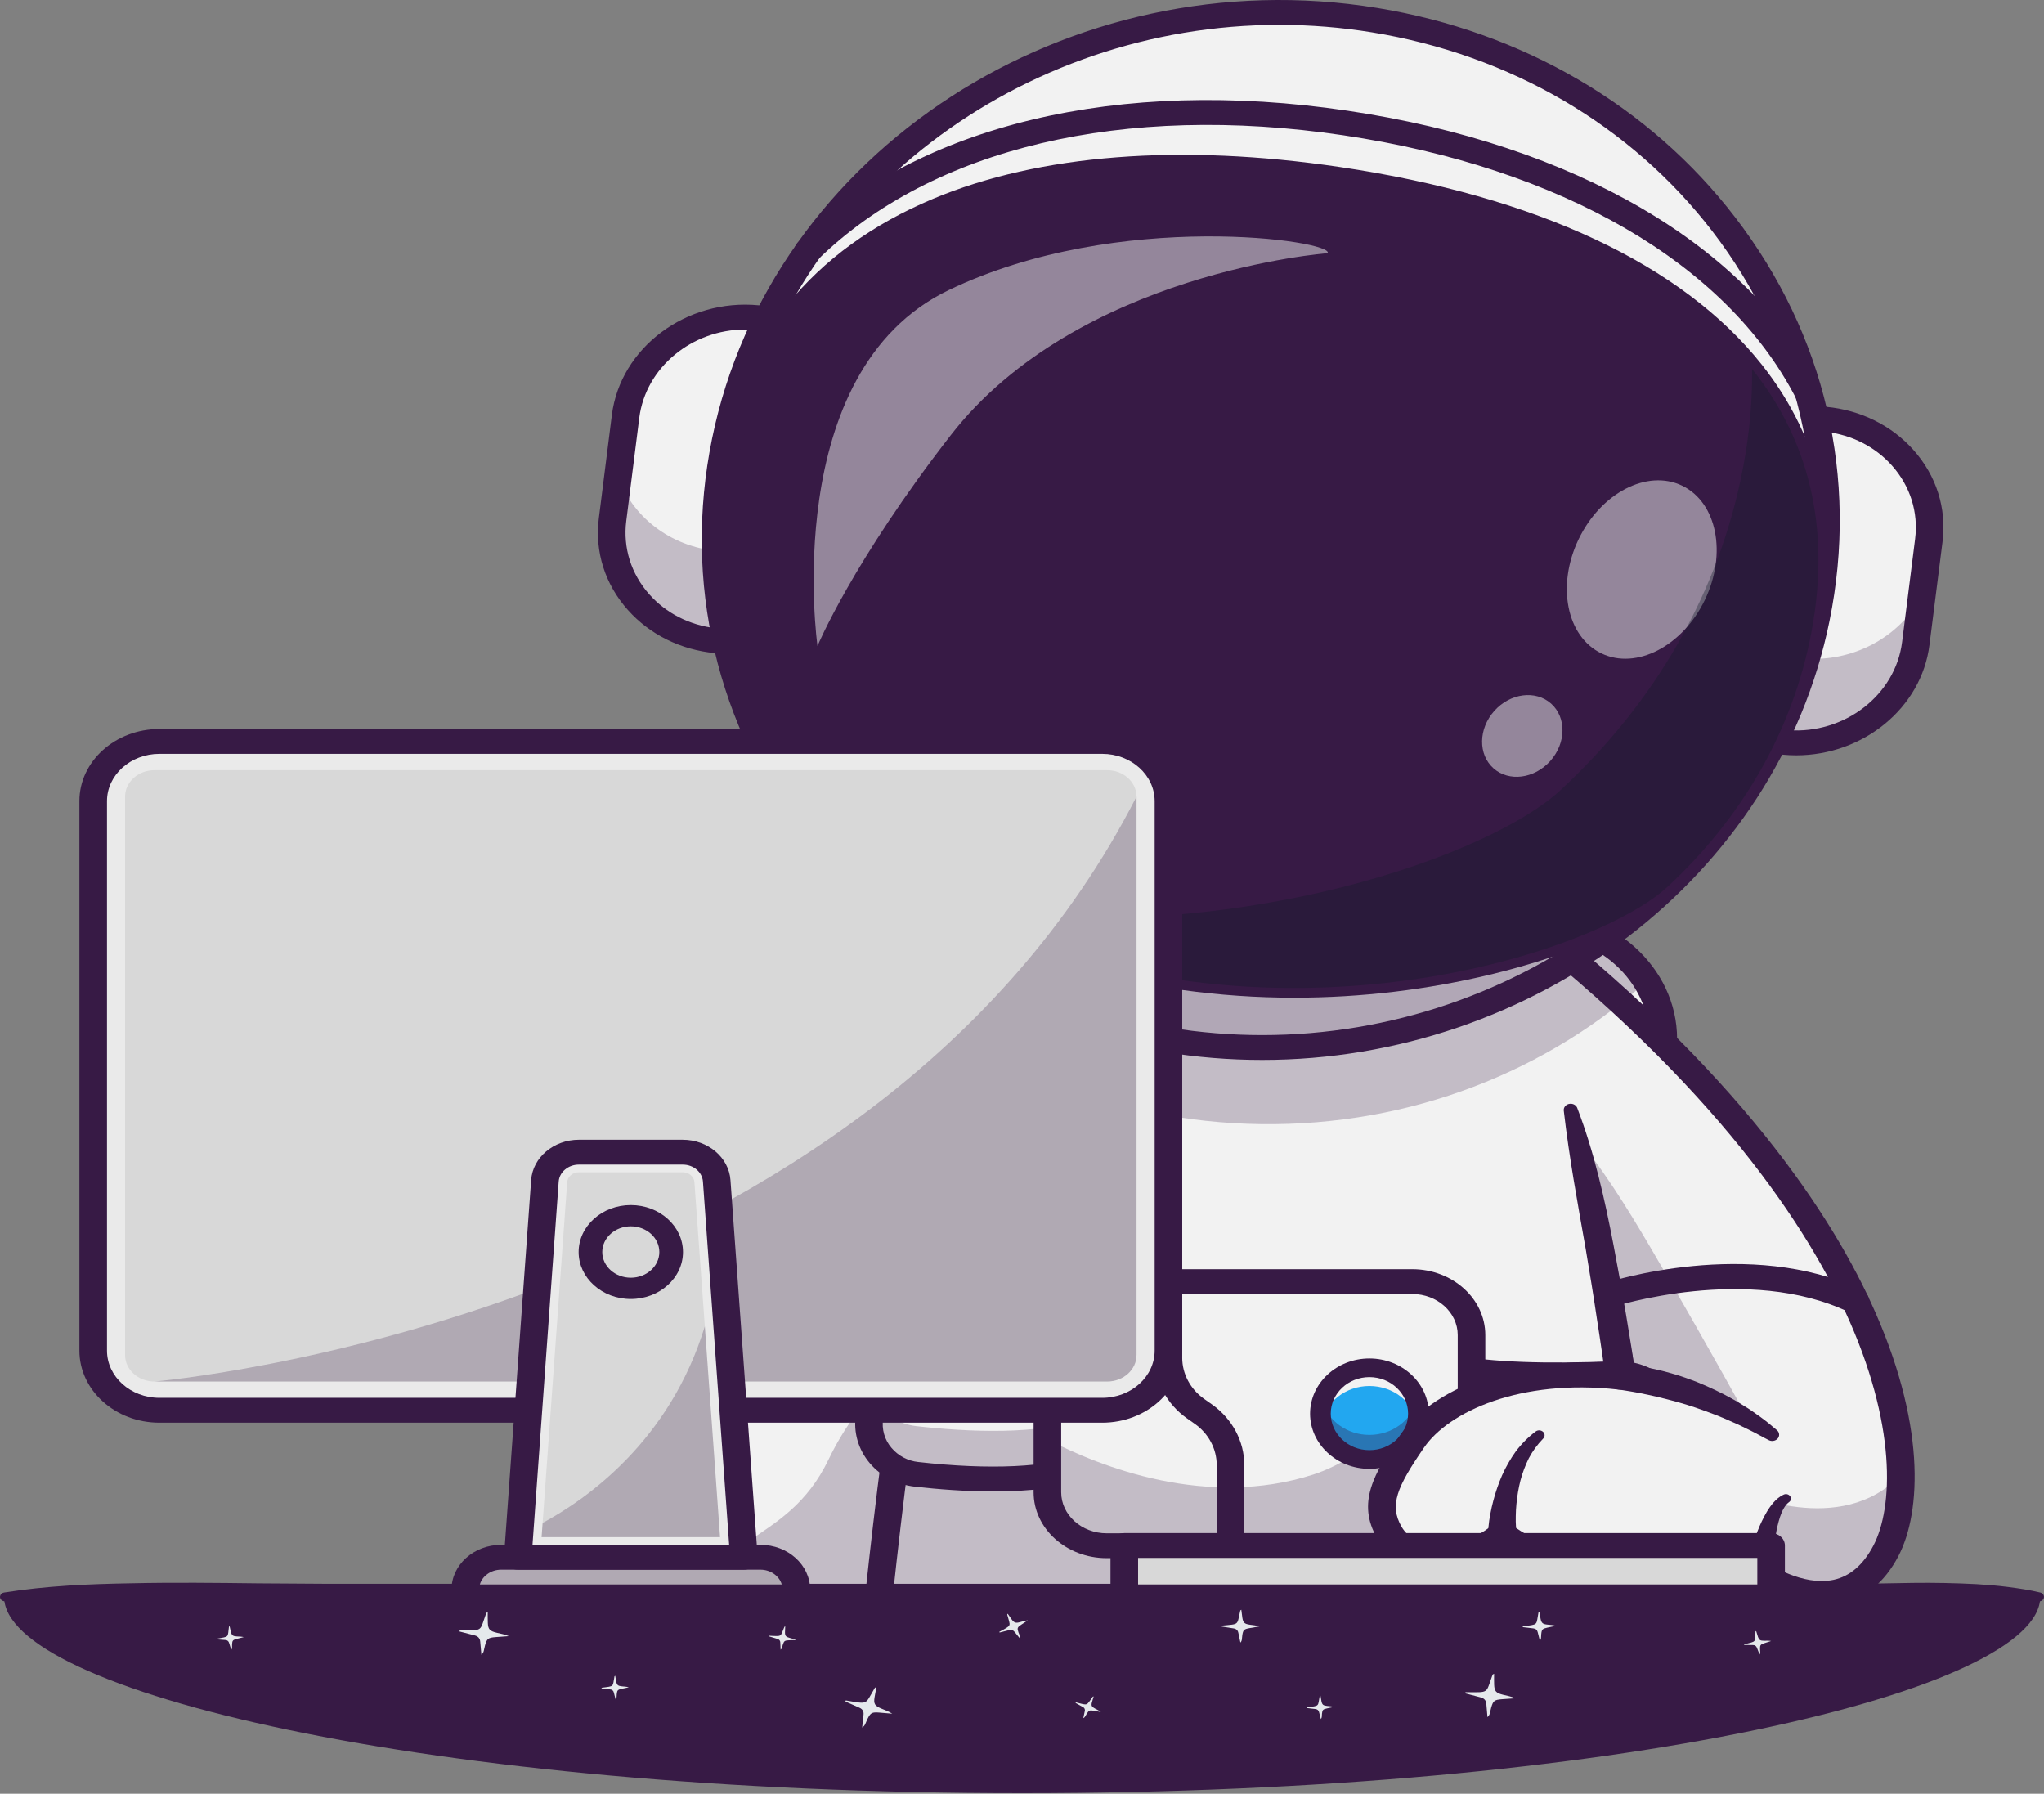 <svg width="3134" height="2750" viewBox="0 0 3134 2750" fill="none" xmlns="http://www.w3.org/2000/svg">
<rect x="0" y="0" width="3134" height="2750" fill="#808080" stroke="none"/>
<g clip-path="url(#clip0_107_110)">
<path d="M2550.25 1579.31V2425.53C2550.25 2517.53 2467.47 2592.18 2365.32 2592.18H1509.49C1407.29 2592.18 1324.49 2517.55 1324.49 2425.53V1579.31C1324.54 1547.66 1334.36 1516.8 1352.61 1490.94C1385.32 1443.94 1443.32 1412.65 1509.48 1412.65H2365.31C2436.06 1412.65 2497.53 1448.42 2528.63 1501.02C2542.75 1524.7 2550.22 1551.74 2550.25 1579.31V1579.31Z" fill="#F2F2F2"/>
<path d="M2350.26 2611.22H1524.51C1402.51 2611.22 1303.34 2521.83 1303.34 2411.97V1592.83C1303.34 1482.97 1402.56 1393.59 1524.51 1393.59H2350.26C2472.21 1393.59 2571.43 1482.97 2571.43 1592.83V2412C2571.43 2521.83 2472.21 2611.22 2350.26 2611.22ZM1524.51 1431.69C1425.89 1431.69 1345.65 1503.98 1345.65 1592.83V2412C1345.65 2500.85 1425.89 2573.14 1524.51 2573.14H2350.26C2448.88 2573.14 2529.13 2500.85 2529.13 2412V1592.83C2529.13 1503.98 2448.88 1431.69 2350.26 1431.69H1524.51Z" fill="#371A45"/>
<path d="M1573.56 1478.48C1573.56 1478.48 1139.5 1586.06 1075.15 2483.07H2090.51L2030.35 1423.47L1573.56 1478.48Z" fill="#F2F2F2"/>
<g opacity="0.25">
<path d="M2090.51 2483.06H1075.17C1084.99 2346.06 1204.73 2374 1270.39 2237.61C1467.86 1827.44 2070.16 2124.86 2070.16 2124.86L2090.51 2483.06Z" fill="#371A45"/>
</g>
<path d="M2112.77 2502.12H1052.59L1054.05 2481.84C1087.62 2013.76 1223.52 1761.84 1331.61 1632.91C1451.13 1490.36 1563.24 1461.28 1567.95 1460.11L1570.76 1459.59L2050.3 1401.84L2112.77 2502.12ZM1097.77 2464.01H2068.23L2010.4 1445.1L1578.1 1497.16C1566.34 1500.62 1467.33 1532.74 1362.52 1659.29C1260.64 1782.31 1132.82 2021.41 1097.79 2464L1097.77 2464.01Z" fill="#371A45"/>
<path d="M2891.72 2377.51C2826.72 2501.51 2697.19 2411.08 2697.19 2411.08C2697.19 2411.08 2692.35 2414.51 2655.09 2421.74C2443.09 2462.97 2303.31 2351.61 2303.31 2351.61C2303.31 2351.61 2256.47 2390.72 2210.45 2389.61C2170.99 2388.61 2143.85 2373.09 2130.21 2349.39C2104.93 2305.47 2124.29 2269.04 2165.61 2209.08C2204.69 2152.29 2318.77 2092.91 2483.61 2111.41V2111.32C2492.9 2007.93 2346.3 1892.16 2234.03 1819.38C2165.72 1775.11 2110.17 1746.69 2110.17 1746.69L2287.33 1372.46C2911.57 1843.14 2959 2249.23 2891.72 2377.51Z" fill="#F2F2F2"/>
<g opacity="0.25">
<path d="M2483.65 2111.29C2492.94 2007.9 2346.34 1892.13 2234.07 1819.35C2215.93 1752.92 2231.38 1697.59 2321.41 1684.06C2393.77 1673.22 2495.48 1852.06 2552.69 1950.47C2622.17 2069.97 2679.5 2174.01 2680.28 2175.88C2677.63 2174.11 2604.53 2125.26 2483.65 2111.29Z" fill="#371A45"/>
</g>
<g opacity="0.25">
<path d="M2914.6 2261C2915.04 2310.87 2905.95 2350.39 2891.72 2377.48C2826.72 2501.48 2697.19 2411.05 2697.19 2411.05C2697.19 2411.05 2692.35 2414.48 2655.09 2421.71C2443.09 2462.94 2303.31 2351.58 2303.31 2351.58C2303.31 2351.58 2256.47 2390.69 2210.45 2389.58C2170.99 2388.58 2143.85 2373.06 2130.21 2349.36C2112.21 2318.04 2116.86 2290.55 2135.98 2255.57C2148.65 2261.38 2163.98 2264.78 2181.7 2265.22C2227.7 2266.36 2274.56 2227.22 2274.56 2227.22C2274.56 2227.22 2414.31 2338.59 2626.34 2297.4C2663.6 2290.13 2668.34 2286.73 2668.34 2286.73C2668.34 2286.73 2822.28 2358.87 2914.6 2261Z" fill="#371A45"/>
</g>
<path d="M2793.51 2462C2750.62 2462 2712.02 2442.87 2694.33 2432.55C2686.99 2434.63 2676.07 2437.21 2659.57 2440.42C2476.23 2476.06 2345.48 2403.88 2303.51 2376.06C2284.17 2389.13 2247.51 2409.83 2209.9 2408.69C2164.51 2407.57 2129.54 2389.63 2111.44 2358.19C2080.34 2304.19 2105.57 2260.09 2147.62 2199.03C2190 2137.54 2305.31 2079.44 2462.21 2090.33C2447.08 1966.87 2199.21 1814.13 2099.77 1763.33C2089.61 1758.14 2086.04 1746.51 2091.77 1737.33C2097.5 1728.15 2110.44 1724.98 2120.59 1730.16C2136.94 1738.5 2520.67 1936.6 2504.71 2112.98L2502.92 2132.79L2481.02 2130.34C2330.29 2113.46 2221.16 2164.54 2183.52 2219.14C2141.52 2280.14 2129.97 2307.68 2148.94 2340.66C2159.8 2359.51 2181.27 2369.87 2211.02 2370.66C2241.52 2371.43 2277.55 2347.13 2288.9 2337.66L2302.9 2326.02L2317.22 2337.39C2318.51 2338.39 2452.22 2441.72 2650.55 2403.18C2673.96 2398.62 2683.07 2395.85 2685.84 2394.89L2697.02 2387.01L2710.02 2396.1C2710.51 2396.44 2763.48 2432.54 2811.68 2422.01C2836.57 2416.59 2857.03 2398.89 2872.48 2369.43C2902.48 2312.18 2909.18 2183.9 2829.21 2010.75C2763.02 1867.44 2612.91 1642.9 2273.67 1387.09C2264.67 1380.33 2263.53 1368.32 2271.03 1360.24C2278.53 1352.16 2291.86 1351.11 2300.82 1357.86C2646.61 1618.62 2800.26 1848.86 2868.27 1996.12C2953.47 2180.59 2946.07 2318.32 2910.73 2385.71C2889.49 2426.2 2859.43 2450.9 2821.38 2459.11C2812.22 2461.05 2802.88 2462.02 2793.51 2462V2462Z" fill="#371A45"/>
<path d="M1466.74 1700.61C1381.94 2039.11 1337.31 2552.02 1337.31 2552.02H2537.46C2537.46 2552.02 2492.83 2039.11 2408.03 1700.61C2408.03 1700.61 2206.14 1343.61 1937.39 1343.61C1668.64 1343.61 1466.74 1700.61 1466.74 1700.61Z" fill="#F2F2F2"/>
<g opacity="0.25">
<path d="M2537.44 2552H1337.31C1337.31 2552 1349.93 2407 1374.48 2220.33H2500.28C2524.83 2407 2537.44 2552 2537.44 2552Z" fill="#371A45"/>
</g>
<path d="M1487.37 1704.8C1470.27 1774.25 1455.96 1844.43 1442.97 1914.8C1430.21 1985.27 1419.06 2056.03 1408.69 2126.9C1398.49 2197.8 1389.23 2268.82 1380.91 2339.97C1372.56 2411.06 1364.85 2482.38 1358.39 2553.46L1337.31 2533H2537.46L2516.38 2553.54L2504.44 2446.91L2491.77 2340.25C2483.38 2269.14 2473.77 2198.16 2463.99 2127.25C2458.88 2091.82 2453.99 2056.35 2448.34 2021C2443.17 1985.57 2437.24 1950.27 2431.34 1915C2418.89 1844.46 2405.92 1774.26 2397.68 1702.8V1702.72C2397.07 1697.45 2401.32 1692.72 2407.16 1692.19C2412.16 1691.72 2416.74 1694.48 2418.32 1698.6C2444.52 1767.08 2460.32 1837.87 2473.94 1908.72C2487.56 1979.57 2499.41 2050.72 2510.09 2121.89C2520.77 2193.06 2529.51 2264.49 2537.99 2335.89C2542.31 2371.58 2545.85 2407.35 2549.28 2443.12C2552.71 2478.89 2556 2514.63 2558.52 2550.62L2559.95 2571.17H1314.36L1316.22 2550.62C1322.74 2478.86 1330.46 2407.52 1338.84 2336.09C1347.22 2264.66 1356.5 2193.37 1366.74 2122.09C1377.16 2050.87 1388.37 1979.73 1401.22 1908.74C1414.32 1837.74 1428.75 1766.95 1446.1 1696.46C1448.63 1686.19 1459.93 1679.71 1471.33 1681.99C1482.73 1684.27 1489.93 1694.44 1487.4 1704.72L1487.37 1704.8Z" fill="#371A45"/>
<path d="M1668.63 2247.12C1595.5 2274.82 1482.32 2269.03 1405.17 2260.29C1358.89 2255.05 1326.41 2215.1 1333.17 2171.96C1339.39 2132.59 1376.43 2103.96 1418.92 2105.82C1491.09 2108.98 1599.34 2110.46 1667.92 2096.24" fill="#F2F2F2"/>
<g opacity="0.25">
<path d="M1668.65 2247.11C1595.52 2274.81 1482.3 2269.05 1405.16 2260.29C1358.9 2255.08 1326.41 2215.11 1333.16 2171.93C1334.57 2162.92 1337.65 2154.26 1342.26 2146.39C1354.57 2167.73 1377.38 2183.3 1405.11 2186.46C1482.11 2195.17 1595.11 2200.98 1668.28 2173.39L1668.65 2247.11Z" fill="#371A45"/>
</g>
<path d="M1523.2 2286.56C1480.78 2286.56 1438.62 2283.28 1402.53 2279.2C1375.09 2276.09 1350.53 2263.28 1333.53 2243.11C1315.92 2222.34 1308.2 2195.43 1312.33 2169.27C1320.14 2119.9 1366.23 2084.5 1420.05 2086.79C1526.13 2091.44 1612.49 2088.2 1663.25 2077.67C1673.68 2075.52 1699.62 2075.15 1715.15 2118.47C1732.57 2167.1 1728.96 2244.96 1676.88 2264.69C1633.61 2281.05 1578.19 2286.56 1523.2 2286.56ZM1415 2124.79C1384.58 2124.79 1358.68 2145.79 1354.13 2174.64C1352.84 2182.69 1353.34 2190.92 1355.58 2198.76C1357.82 2206.6 1361.75 2213.85 1367.1 2220C1377.43 2232.07 1392 2239.73 1407.8 2241.41C1517.71 2253.85 1607.43 2249.65 1660.43 2229.58C1670.43 2225.79 1677.86 2212.63 1680.78 2193.48C1686.1 2158.62 1675.18 2125.11 1667.78 2115.82C1597.98 2129.25 1493.88 2128.2 1417.98 2124.82C1417 2124.81 1416 2124.79 1415 2124.79Z" fill="#371A45"/>
<path d="M2228 2247.12C2301.12 2274.82 2414.3 2269.03 2491.46 2260.29C2537.73 2255.05 2570.22 2215.1 2563.4 2171.96C2557.18 2132.59 2520.14 2103.96 2477.65 2105.82C2405.48 2108.98 2297.23 2110.46 2228.65 2096.24" fill="#F2F2F2"/>
<g opacity="0.35">
<path d="M2491.45 2260.29C2414.26 2269.05 2301.09 2274.81 2227.96 2247.11L2228.29 2173.54C2301.41 2201.13 2414.37 2195.32 2491.45 2186.61C2519.18 2183.45 2542.04 2167.78 2554.36 2146.44C2558.9 2154.31 2561.95 2162.95 2563.36 2171.93C2570.2 2215.11 2537.71 2255.08 2491.45 2260.29Z" fill="#371A45"/>
</g>
<path d="M2373.41 2286.56C2318.41 2286.56 2262.99 2281.06 2219.78 2264.69C2167.69 2244.96 2164.09 2167.1 2181.5 2118.47C2197.03 2075.15 2222.97 2075.47 2233.4 2077.67C2284.15 2088.2 2370.5 2091.44 2476.6 2086.79C2530.38 2084.46 2576.52 2119.9 2584.32 2169.27C2588.45 2195.43 2580.73 2222.35 2563.12 2243.12C2546.03 2263.28 2521.51 2276.12 2494.12 2279.2C2458 2283.28 2415.82 2286.56 2373.41 2286.56ZM2236.17 2229.56C2289.17 2249.63 2378.88 2253.83 2488.8 2241.39C2504.6 2239.71 2519.16 2232.06 2529.5 2219.99C2534.84 2213.83 2538.76 2206.58 2540.99 2198.75C2543.23 2190.91 2543.72 2182.69 2542.44 2174.64C2537.73 2144.87 2510.24 2123.46 2478.66 2124.85C2402.77 2128.18 2298.66 2129.24 2228.86 2115.85C2221.42 2125.14 2210.5 2158.65 2215.86 2193.51C2218.79 2212.66 2226.2 2225.82 2236.22 2229.61L2236.17 2229.56Z" fill="#371A45"/>
<path d="M2256.23 2046.37V2288.18C2256.23 2333.06 2216.99 2369.78 2169.08 2369.78H1693.08C1645.08 2369.78 1605.93 2333.06 1605.93 2288.18V2046.37C1605.93 2001.54 1645.12 1964.82 1693.08 1964.82H2169.08C2207.35 1964.82 2240.08 1988.27 2251.73 2020.57C2254.7 2028.85 2256.22 2037.58 2256.23 2046.37V2046.37Z" fill="#F2F2F2"/>
<g opacity="0.25">
<path d="M2256.23 2046.37V2288.18C2256.23 2333.06 2216.99 2369.78 2169.08 2369.78H1693.08C1645.08 2369.78 1605.93 2333.06 1605.93 2288.18V2206.79C1688.05 2249.32 1850.74 2313.18 2014.02 2260.49C2093.78 2234.72 2185.23 2146.49 2185.23 2146.49C2185.23 2146.49 2188.75 2239.12 2203.44 2237.66C2244.28 2233.6 2243.98 2046.18 2251.7 2020.66C2254.67 2028.91 2256.2 2037.6 2256.23 2046.37Z" fill="#371A45"/>
</g>
<path d="M2165.25 2388.81H1696.91C1635.08 2388.81 1584.79 2343.49 1584.79 2287.81V2046.81C1584.79 1991.12 1635.08 1945.81 1696.91 1945.81H2165.25C2227.08 1945.81 2277.37 1991.13 2277.37 2046.81V2287.81C2277.37 2343.49 2227.08 2388.81 2165.25 2388.81ZM1696.91 1983.88C1658.41 1983.88 1627.09 2012.1 1627.09 2046.78V2287.78C1627.09 2322.47 1658.41 2350.69 1696.91 2350.69H2165.25C2203.75 2350.69 2235.07 2322.47 2235.07 2287.78V2046.78C2235.07 2012.1 2203.75 1983.88 2165.25 1983.88H1696.91Z" fill="#371A45"/>
<path d="M2099.7 2237.61C2141.21 2237.61 2174.86 2206.13 2174.86 2167.29C2174.86 2128.45 2141.21 2096.97 2099.7 2096.97C2058.19 2096.97 2024.54 2128.45 2024.54 2167.29C2024.54 2206.13 2058.19 2237.61 2099.7 2237.61Z" fill="#22A7F0"/>
<path d="M2174.88 2167.31C2174.89 2172.02 2174.4 2176.71 2173.4 2181.31C2166.46 2149.11 2136.08 2124.87 2099.69 2124.87C2063.3 2124.87 2032.91 2149.11 2026.02 2181.31C2025.03 2176.71 2024.53 2172.02 2024.54 2167.31C2024.54 2128.47 2058.17 2096.96 2099.69 2096.96C2141.21 2096.96 2174.88 2128.47 2174.88 2167.31Z" fill="#F2F2F2"/>
<g opacity="0.35">
<path d="M2174.86 2167.28C2174.86 2206.14 2141.19 2237.6 2099.7 2237.6C2058.21 2237.6 2024.54 2206.14 2024.54 2167.28C2024.54 2160.9 2025.46 2154.56 2027.27 2148.44C2036.1 2178.09 2065.22 2199.88 2099.7 2199.88C2134.18 2199.88 2163.3 2178.09 2172.13 2148.44C2173.94 2154.56 2174.86 2160.9 2174.86 2167.28V2167.28Z" fill="#371A45"/>
</g>
<path d="M2099.7 2251.9C2049.51 2251.9 2008.7 2213.9 2008.7 2167.29C2008.7 2120.68 2049.54 2082.67 2099.7 2082.67C2149.86 2082.67 2190.7 2120.67 2190.7 2167.29C2190.7 2213.91 2149.89 2251.9 2099.7 2251.9ZM2099.7 2111.26C2067 2111.26 2040.4 2136.39 2040.4 2167.26C2040.4 2198.13 2067 2223.26 2099.7 2223.26C2132.4 2223.26 2159 2198.12 2159 2167.26C2159 2136.4 2132.39 2111.26 2099.7 2111.26Z" fill="#371A45"/>
<path d="M1886.7 2388.81C1875.02 2388.81 1865.55 2380.27 1865.55 2369.75V2246C1865.55 2221.35 1853.05 2197.83 1832.12 2183.08L1820.03 2174.57C1788.93 2152.66 1770.36 2117.92 1770.36 2081.63V1964.83C1770.36 1954.3 1779.83 1945.77 1791.51 1945.77C1803.19 1945.77 1812.66 1954.3 1812.66 1964.83V2081.61C1812.66 2106.27 1825.16 2129.79 1846.09 2144.53L1858.17 2153.04C1889.28 2174.95 1907.85 2209.69 1907.85 2245.98V2369.75C1907.85 2380.27 1898.38 2388.81 1886.7 2388.81Z" fill="#371A45"/>
<g opacity="0.25">
<path d="M2528.64 1501C2375.05 1641.23 2164.2 1726.51 1933.15 1723.43C1705.15 1720.43 1500.25 1631.84 1352.62 1490.92C1385.33 1443.92 1443.33 1412.63 1509.49 1412.63H2365.32C2436.07 1412.65 2497.54 1448.42 2528.64 1501Z" fill="#371A45"/>
</g>
<path d="M2735.51 1138C2726 1137.1 2719.2 1129.17 2720.32 1120.28L2778.8 657.1C2779.92 648.22 2788.54 641.75 2798.05 642.66C2897.81 652.14 2969.14 735.36 2957.38 828.53L2937.44 986.53C2925.67 1079.66 2835.27 1147.5 2735.51 1138Z" fill="#F2F2F2"/>
<path d="M2754.05 1142.32C2747.78 1142.32 2741.47 1142.02 2735.12 1141.42C2729.77 1140.96 2724.78 1138.5 2721.17 1134.52C2719.39 1132.56 2718.05 1130.24 2717.26 1127.72C2716.46 1125.2 2716.22 1122.53 2716.55 1119.91L2775 656.72C2776.36 645.99 2786.92 638.16 2798.42 639.26C2846.42 643.83 2889.73 665.26 2920.35 699.65C2952.59 735.86 2967.08 781.77 2961.13 828.93L2941.18 986.87C2930 1075.82 2848 1142.31 2754.05 1142.32ZM2796.28 646C2789.41 646 2783.41 650.92 2782.58 657.5L2724.1 1120.68C2723.88 1122.39 2724.03 1124.14 2724.55 1125.79C2725.07 1127.43 2725.94 1128.95 2727.1 1130.23C2729.38 1132.75 2732.53 1134.32 2735.91 1134.61V1134.61C2833.44 1143.86 2922.15 1077.26 2933.66 986.1L2953.66 828.1C2959.38 782.77 2945.47 738.66 2914.5 703.89C2885.16 670.89 2843.68 650.39 2797.7 646.02C2797.19 646 2796.73 646 2796.28 646Z" fill="#371A45"/>
<g opacity="0.25">
<path d="M2946.79 912.42L2937.45 986.5C2925.68 1079.64 2835.28 1147.5 2735.5 1138.04C2725.99 1137.15 2719.2 1129.17 2720.31 1120.29L2735.81 997.16C2736.91 1000.19 2738.86 1002.83 2741.42 1004.78C2743.99 1006.74 2747.06 1007.91 2750.27 1008.16L2762.04 1009.24C2840.87 1016.79 2913.91 976 2946.79 912.42Z" fill="#371A45"/>
</g>
<path d="M2754.05 1158C2747.18 1158 2740.26 1157.67 2733.29 1157C2723.45 1156.18 2714.28 1151.66 2707.64 1144.34C2704.44 1140.84 2702.04 1136.69 2700.6 1132.18C2699.16 1127.66 2698.72 1122.88 2699.31 1118.18L2757.79 655C2760.22 635.77 2779.24 621.74 2800.28 623.76C2852.91 628.76 2900.37 652.26 2933.91 689.91C2969.08 729.39 2984.91 779.4 2978.4 830.73L2958.4 988.68C2946.22 1085.53 2856.71 1157.94 2754.05 1158ZM2741.73 1119.44C2828.15 1125.67 2906.15 1065.8 2916.42 984.38L2936.36 826.44C2941.56 785.28 2928.97 745.27 2900.92 713.77C2875.27 684.97 2839.36 666.7 2799.47 662.05L2741.73 1119.44Z" fill="#371A45"/>
<path d="M1161.09 487C1170.6 487.9 1177.4 495.83 1176.27 504.71L1117.8 967.91C1116.67 976.79 1108.06 983.26 1098.55 982.35C998.79 972.87 927.46 889.65 939.22 796.48L959.16 638.48C970.92 545.36 1061.33 477.52 1161.09 487Z" fill="#F2F2F2"/>
<path d="M1100.32 985.86C1099.6 985.86 1098.88 985.86 1098.15 985.76C1050.15 981.19 1006.84 959.76 976.21 925.36C943.97 889.16 929.49 843.25 935.45 796.09L955.38 638.09C967.38 543.21 1059.87 473.89 1161.49 483.55C1166.84 484.002 1171.83 486.468 1175.43 490.45C1177.21 492.406 1178.55 494.725 1179.34 497.248C1180.14 499.77 1180.38 502.436 1180.05 505.06L1121.57 968.3C1120.3 978.35 1111 985.86 1100.32 985.86ZM1142.55 489.55C1052.38 489.55 973.73 553.44 962.93 638.91L943 796.86C937.27 842.19 951.17 886.3 982.14 921.08C1011.48 954.02 1052.97 974.58 1098.94 978.95C1106.47 979.64 1113.13 974.53 1114.02 967.52L1172.5 504.34C1172.72 502.624 1172.57 500.881 1172.05 499.23C1171.53 497.58 1170.66 496.061 1169.5 494.78C1167.22 492.26 1164.07 490.699 1160.69 490.41V490.41C1154.61 489.83 1148.55 489.55 1142.55 489.55Z" fill="#371A45"/>
<g opacity="0.25">
<path d="M1134.06 839.42L1117.82 967.91C1116.71 976.79 1108.04 983.25 1098.53 982.35C1046.18 977.35 1001.6 952.07 972.8 915.64C946.8 882.75 933.66 840.75 939.24 796.51L947.63 730C968.63 791.09 1026.54 837.77 1099.63 844.73L1117.73 846.45C1120.82 846.759 1123.95 846.276 1126.8 845.046C1129.66 843.816 1132.16 841.88 1134.06 839.42V839.42Z" fill="#371A45"/>
</g>
<path d="M1100.32 1001.49C1099 1001.49 1097.67 1001.43 1096.32 1001.3C1043.68 996.3 996.21 972.8 962.67 935.14C927.51 895.66 911.72 845.65 918.2 794.32L938.13 636.38C951.19 533 1052.13 457.44 1163.3 468.06C1173.16 468.867 1182.35 473.392 1189 480.72C1192.2 484.217 1194.6 488.367 1196.04 492.884C1197.48 497.401 1197.92 502.177 1197.33 506.88L1138.85 970.06C1136.54 988.06 1119.69 1001.49 1100.32 1001.49ZM1142.55 505.18C1061.07 505.18 989.96 563.18 980.18 640.68L960.24 798.68C955.04 839.84 967.63 879.85 995.67 911.34C1021.32 940.14 1057.24 958.42 1097.13 963.07L1154.87 505.67C1150.75 505.33 1146.63 505.18 1142.55 505.18Z" fill="#371A45"/>
<path d="M2036.59 1600.31C2504.03 1547.96 2843.47 1152.85 2794.75 717.817C2746.03 282.779 2327.6 -27.451 1860.16 24.898C1392.72 77.248 1053.28 472.353 1102 907.391C1150.72 1342.43 1569.15 1652.66 2036.59 1600.31Z" fill="#F2F2F2"/>
<path d="M1935.28 1609.41C1886.07 1609.4 1836.95 1605.42 1788.38 1597.51C1570.02 1561.94 1379.08 1450.29 1250.72 1283.11C1115.28 1106.72 1064.86 891.02 1108.72 675.76C1197 242.92 1645.43 -47.85 2108.42 27.53C2326.78 63.1 2517.72 174.75 2646.08 341.93C2781.52 518.32 2831.94 734.02 2788.08 949.28C2709.2 1336 2342.72 1609.41 1935.28 1609.41ZM1961.51 22.47C1557.66 22.47 1194.4 293.47 1116.23 676.99C1072.71 890.45 1122.69 1104.33 1256.97 1279.22C1384.18 1444.89 1573.38 1555.53 1789.73 1590.77C2248.58 1665.51 2693.09 1377.18 2780.58 948.05C2824.1 734.58 2774.12 520.71 2639.84 345.82C2512.63 180.15 2323.43 69.51 2107.07 34.27C2058.95 26.424 2010.27 22.477 1961.51 22.47V22.47Z" fill="#371A45"/>
<g opacity="0.35">
<path d="M2798.36 839.16C2796.42 875.961 2791.74 912.565 2784.36 948.67C2696.3 1380.33 2250.73 1669.31 1789.07 1594.16C1327.41 1519.01 1024.5 1108 1112.45 676.37C1114.98 663.96 1117.82 651.58 1120.95 639.45C1099.74 1029.12 1389.17 1378.92 1811.57 1447.73C2259.94 1520.72 2693.08 1250.25 2798.36 839.16Z" fill="#371A45"/>
</g>
<path d="M1935.28 1625C1885.03 1625 1834.87 1620.93 1785.28 1612.85C1562.36 1576.54 1367.44 1462.58 1236.44 1291.96C1098.37 1112.17 1047 892.31 1091.69 672.93C1181.69 231.64 1639.13 -64.78 2111.51 12.15C2334.44 48.46 2529.35 162.42 2660.35 333C2798.43 512.83 2849.84 732.69 2805.12 952.07C2724.73 1346.39 2350.93 1625 1935.28 1625ZM1961.51 38.11C1565.85 38.11 1209.94 303.84 1133.29 679.82C1090.61 889.16 1139.6 1098.88 1271.29 1270.32C1395.85 1432.55 1581.09 1540.9 1792.87 1575.39C1839.97 1583.07 1887.61 1586.93 1935.33 1586.93C2331 1586.93 2686.91 1321.2 2763.57 945.22C2806.25 735.87 2757.25 526.16 2625.62 354.72C2501 192.49 2315.77 84.14 2104 49.65C2056.89 41.973 2009.24 38.114 1961.51 38.11V38.11Z" fill="#371A45"/>
<path d="M2777.55 968.3C2748.85 1121.64 2668.95 1256.1 2555.83 1360.38C2471.03 1438.56 2161.45 1551.48 1814.36 1502.99C1492.53 1457.99 1230.16 1254.52 1178.42 1156.09C1109.42 1024.8 1082.81 874.54 1111.52 721.2C1187.52 315.43 1591.91 202.53 2052 270.77C2512.09 339.01 2853.52 562.53 2777.55 968.3Z" fill="#371A45"/>
<path d="M1984.67 1529.58C1926.85 1529.61 1869.1 1525.62 1811.84 1517.65C1627.98 1491.97 1478.7 1418.76 1385.84 1361.86C1280.56 1297.36 1193.3 1219.08 1163.53 1162.44C1090.53 1023.57 1066.93 870.14 1095.27 718.74C1132.13 521.86 1245.01 382.58 1430.77 304.74C1593.61 236.53 1809.36 219.74 2054.67 256.09C2356.01 300.78 2579.62 405.54 2701.32 559.02C2792.32 673.81 2823.45 812.34 2793.79 970.74C2765.45 1122.13 2687.24 1260.44 2567.61 1370.74C2517.89 1416.58 2410.61 1463.62 2287.75 1493.5C2188.5 1517.45 2086.77 1529.56 1984.67 1529.58V1529.58ZM1812.83 267.05C1671.98 267.05 1547.16 288.75 1444.66 331.69C1269.33 405.13 1162.66 537.01 1127.76 723.69C1100.55 869.07 1123.21 1016.4 1193.3 1149.75C1243.1 1244.47 1501.14 1444.23 1816.89 1488.34C2166.73 1537.21 2467.71 1420.4 2544.05 1350.03C2658.96 1244.09 2734.05 1111.25 2761.31 965.85C2789.45 815.52 2760.25 684.46 2674.51 576.33C2558.01 429.4 2341.83 328.81 2049.32 285.43C1966.62 273.15 1887.48 267.05 1812.83 267.05Z" fill="#371A45"/>
<g opacity="0.5">
<path d="M2614 919.736C2648.19 848.749 2632.6 770.338 2579.17 744.601C2525.74 718.865 2454.71 755.548 2420.52 826.536C2386.32 897.524 2401.91 975.935 2455.34 1001.67C2508.77 1027.41 2579.8 990.724 2614 919.736Z" fill="#F2F2F2"/>
</g>
<g opacity="0.5">
<path d="M2377.04 1166.6C2401.44 1139.23 2401.99 1099.89 2378.26 1078.74C2354.53 1057.58 2315.52 1062.62 2291.11 1089.99C2266.71 1117.36 2266.16 1156.7 2289.88 1177.86C2313.61 1199.01 2352.63 1193.97 2377.04 1166.6Z" fill="#F2F2F2"/>
</g>
<g opacity="0.35">
<path d="M2686.41 565.72C2771.23 671.67 2808.03 805.3 2777.55 968.28C2748.84 1121.65 2668.91 1256.09 2555.86 1360.38C2471.03 1438.56 2161.43 1551.46 1814.34 1503.01C1691.78 1485.92 1577.89 1445.81 1480.92 1397.21C1909.08 1448.27 2286.46 1309.3 2391.63 1212.33C2535.2 1079.99 2636.63 909.33 2673 714.73C2682.77 662.73 2687 613.07 2686.41 565.72Z" fill="#111A28"/>
</g>
<path d="M2772.46 620.87C2769.41 620.899 2766.38 620.291 2763.57 619.086C2760.77 617.881 2758.24 616.104 2756.16 613.87L2755.78 613.44L2754.29 611.72L2753.29 609.72C2646.64 403.63 2393.65 257 2059.15 207.33C1722.75 157.44 1429.53 226.7 1254.71 397.33L1253.4 398.51C1244.82 405.51 1231.52 405.08 1223.62 397.43C1221.8 395.744 1220.35 393.693 1219.37 391.41C1218.39 389.127 1217.91 386.664 1217.95 384.181C1217.98 381.698 1218.54 379.25 1219.59 376.998C1220.64 374.746 1222.15 372.74 1224.02 371.11C1408.7 191.11 1715.53 117.74 2066.02 169.73C2414.31 221.39 2678.68 375.78 2791.41 593.31C2795.73 601.18 2793.59 610.98 2785.7 616.67C2781.83 619.42 2777.2 620.889 2772.46 620.87V620.87Z" fill="#371A45"/>
<g opacity="0.5">
<path d="M1253.41 990.34C1253.41 990.34 1193.91 570.11 1454.55 444.82C1715.19 319.53 2047.09 369.42 2035.6 388.17C2035.6 388.17 1652.46 416.84 1457.78 667.17C1307.66 860.18 1253.41 990.34 1253.41 990.34Z" fill="#F2F2F2"/>
</g>
<path d="M3128.28 2448.22C3128.28 2590.87 2485.6 2749.06 1567.28 2749.06C648.96 2749.06 6.28 2590.87 6.28 2448.22H3128.28Z" fill="#371A45"/>
<path d="M6.24 2441.52C71.24 2431.2 136.32 2428.46 201.36 2427.36C266.41 2425.92 331.45 2426.68 396.49 2427.47L494.06 2428.1H591.62H2738H2835.57C2868.09 2428.1 2900.57 2427.2 2933.13 2426.77C2965.69 2426.34 2998.13 2427.01 3030.69 2428.69C3046.95 2429.69 3063.21 2430.98 3079.47 2433.09C3095.73 2435.2 3112 2437.58 3128.26 2441.51C3132.36 2442.51 3134.8 2446.31 3133.69 2450C3133.29 2451.22 3132.58 2452.31 3131.63 2453.17C3130.68 2454.03 3129.51 2454.63 3128.26 2454.9C3112.17 2458.62 3095.88 2461.43 3079.47 2463.32C3063.21 2465.43 3046.95 2466.76 3030.69 2467.72C2998.17 2469.4 2965.65 2470.04 2933.13 2469.64C2900.61 2469.22 2868.13 2468.3 2835.57 2468.31H2738H591.62H494.06L396.49 2468.94C331.49 2469.72 266.41 2470.48 201.36 2469.04C136.36 2467.95 71.28 2465.21 6.24 2454.88C2.13 2454.23 -0.61 2450.7 0.12 2447.01C0.462 2445.58 1.231 2444.29 2.324 2443.31C3.417 2442.33 4.783 2441.71 6.24 2441.52V2441.52Z" fill="#371A45"/>
<path d="M2483.66 2111.37C2318.75 2092.9 2204.71 2152.28 2165.59 2209.03C2124.29 2269.03 2104.93 2305.44 2130.21 2349.37C2143.84 2373.04 2171.01 2388.62 2210.48 2389.59C2256.48 2390.73 2303.3 2351.59 2303.3 2351.59C2303.3 2351.59 2443.06 2462.96 2655.11 2421.73C2692.34 2414.49 2697.18 2411.08 2697.18 2411.08L2717.95 2324.3C2717.95 2324.3 2746.85 2211.88 2646.83 2158.15C2563.09 2113.16 2483.66 2111.37 2483.66 2111.37Z" fill="#F2F2F2"/>
<path d="M2560.51 2450.05C2429.51 2450.05 2337.51 2398.52 2303.51 2376.05C2284.17 2389.12 2247.51 2409.82 2209.9 2408.68C2164.51 2407.56 2129.54 2389.62 2111.44 2358.18C2080.34 2304.18 2105.57 2260.08 2147.62 2199.02C2192.14 2134.43 2317.11 2073.56 2486.28 2092.5C2497.87 2093.8 2506.1 2103.32 2504.66 2113.76C2503.22 2124.2 2492.72 2131.62 2481.06 2130.32C2330.33 2113.44 2221.2 2164.52 2183.56 2219.12C2141.56 2280.12 2130.01 2307.66 2148.98 2340.64C2159.84 2359.49 2181.31 2369.85 2211.06 2370.64C2241.56 2371.41 2277.59 2347.11 2288.94 2337.64L2302.94 2326L2317.26 2337.37C2318.55 2338.37 2452.26 2441.7 2650.59 2403.16C2676.59 2398.16 2684.92 2395.25 2686.59 2394.62C2695.59 2389.94 2707.23 2391.82 2713.8 2399.4C2721 2407.68 2719.38 2419.66 2710.18 2426.14C2707.37 2428.14 2701.52 2432.24 2659.54 2440.41C2626.92 2446.79 2593.75 2450.02 2560.51 2450.05V2450.05Z" fill="#371A45"/>
<path d="M2484.81 2092.35C2488.47 2092.44 2491.13 2092.52 2494.13 2092.74C2497.13 2092.96 2499.94 2093.18 2502.79 2093.47C2508.52 2094.06 2514.11 2094.84 2519.72 2095.72C2530.87 2097.57 2541.89 2099.86 2552.72 2102.72C2563.55 2105.58 2574.2 2108.72 2584.66 2112.41C2589.86 2114.31 2595.1 2116.11 2600.25 2118.1L2615.47 2124.48C2635.55 2133.35 2655.06 2143.2 2673.22 2154.79C2682.5 2160.28 2691.14 2166.6 2699.8 2172.79C2708.46 2178.98 2716.46 2185.92 2724.51 2192.65C2725.52 2193.44 2726.34 2194.44 2726.92 2195.58C2727.51 2196.73 2727.84 2197.98 2727.89 2199.26C2727.95 2200.54 2727.72 2201.82 2727.24 2203C2726.75 2204.19 2726.02 2205.26 2725.08 2206.13C2723.38 2207.71 2721.23 2208.74 2718.93 2209.07C2716.63 2209.41 2714.29 2209.04 2712.2 2208.01L2711.44 2207.62C2702.13 2203 2693.44 2197.74 2684.18 2193.3C2674.92 2188.86 2665.94 2184.14 2656.48 2180.2C2638.01 2171.63 2618.8 2164.59 2599.61 2157.96C2580.42 2151.33 2560.61 2146.2 2540.95 2141.51C2531.11 2139.1 2521.19 2137.15 2511.31 2135.19C2506.37 2134.37 2501.42 2133.29 2496.52 2132.6C2494.07 2132.17 2491.62 2131.76 2489.23 2131.43L2482.54 2130.43L2480.75 2130.16C2469.24 2128.44 2461.47 2118.64 2463.38 2108.27C2465.12 2098.74 2474.41 2092.06 2484.81 2092.35Z" fill="#371A45"/>
<path d="M2282.15 2341.61C2282.78 2334.59 2283.78 2327.6 2285.15 2320.68C2286.4 2313.94 2287.91 2307.27 2289.67 2300.68C2293.16 2287.38 2297.66 2274.37 2303.13 2261.75C2308.87 2248.94 2315.87 2236.73 2324.03 2225.3C2332.73 2213.68 2343.03 2203.35 2354.61 2194.6C2356.36 2193.32 2358.51 2192.72 2360.67 2192.91C2362.83 2193.09 2364.85 2194.05 2366.36 2195.6C2367.62 2196.92 2368.31 2198.69 2368.29 2200.52C2368.26 2202.34 2367.52 2204.09 2366.23 2205.38L2365.91 2205.7C2357.25 2214.59 2349.91 2224.67 2344.1 2235.63C2338.67 2246.59 2334.36 2258.06 2331.22 2269.88C2328.26 2281.73 2326.21 2293.78 2325.09 2305.94C2324.52 2312 2324.16 2318.09 2324.09 2324.14C2323.92 2329.99 2324.05 2335.84 2324.48 2341.68C2325.39 2352.2 2316.65 2361.4 2304.97 2362.22C2293.29 2363.04 2283.09 2355.17 2282.18 2344.64C2282.09 2343.63 2282.08 2342.62 2282.15 2341.61V2341.61Z" fill="#371A45"/>
<path d="M2676.12 2409.32C2678.48 2398.44 2681.19 2388.43 2684.25 2378.12C2687.31 2367.81 2690.73 2357.74 2694.69 2347.67C2698.65 2337.37 2703.42 2327.4 2708.97 2317.86C2711.94 2312.8 2715.37 2308.03 2719.21 2303.59C2723.26 2299.05 2728.1 2294.5 2734.91 2291.4C2736.69 2290.55 2738.72 2290.39 2740.61 2290.94C2742.5 2291.49 2744.12 2292.72 2745.16 2294.4C2745.93 2295.79 2746.17 2297.41 2745.81 2298.96C2745.46 2300.5 2744.55 2301.87 2743.25 2302.78L2742.56 2303.3C2736.56 2307.81 2732.26 2316.76 2729.25 2325.62C2726.28 2334.88 2724.06 2344.36 2722.62 2353.97C2721.08 2363.69 2720.02 2373.54 2719.3 2383.43C2718.58 2393.32 2718.17 2403.43 2718.24 2412.84C2718.32 2423.41 2708.87 2432.05 2697.13 2432.12C2685.39 2432.19 2675.81 2423.68 2675.72 2413.12C2675.72 2411.84 2675.86 2410.57 2676.12 2409.32V2409.32Z" fill="#371A45"/>
<path d="M2715.58 2369.43H1723.83V2448.22H2715.58V2369.43Z" fill="#D8D8D8"/>
<path d="M2715.58 2467.27H1723.83C1712.15 2467.27 1702.68 2458.74 1702.68 2448.21V2369.42C1702.68 2358.9 1712.15 2350.37 1723.83 2350.37H2715.58C2727.26 2350.37 2736.73 2358.9 2736.73 2369.42V2448.21C2736.73 2458.74 2727.26 2467.27 2715.58 2467.27ZM1745 2429.16H2694.45V2388.48H1745V2429.16Z" fill="#371A45"/>
<path d="M1699.05 1136.68H235.36C184.296 1136.68 142.9 1178.08 142.9 1229.14V2069.61C142.9 2120.67 184.296 2162.07 235.36 2162.07H1699.05C1750.11 2162.07 1791.51 2120.67 1791.51 2069.61V1229.14C1791.51 1178.08 1750.11 1136.68 1699.05 1136.68Z" fill="#D8D8D8"/>
<g opacity="0.7">
<path d="M1699.05 1136.68H235.36C184.296 1136.68 142.9 1178.08 142.9 1229.14V2069.61C142.9 2120.67 184.296 2162.07 235.36 2162.07H1699.05C1750.11 2162.07 1791.51 2120.67 1791.51 2069.61V1229.14C1791.51 1178.08 1750.11 1136.68 1699.05 1136.68Z" fill="#F2F2F2"/>
</g>
<path d="M1742.59 1221.29V2077.46C1742.59 2099.84 1722.39 2118.03 1697.59 2118.03H236.79C212 2118.03 191.79 2099.84 191.79 2077.46V1221.29C191.79 1198.91 211.98 1180.76 236.79 1180.76H1697.6C1722.39 1180.76 1742.59 1198.91 1742.59 1221.29Z" fill="#D8D8D8"/>
<g opacity="0.25">
<path d="M1742.59 1221.29V2077.46C1742.59 2099.84 1722.39 2118.03 1697.59 2118.03H236.79C236.79 2118.03 1332.33 2024.6 1742.59 1221.29Z" fill="#371A45"/>
</g>
<path d="M1690 2181.13H244.45C176.79 2181.13 121.75 2131.54 121.75 2070.59V1228.17C121.75 1167.17 176.75 1117.63 244.45 1117.63H1690C1757.66 1117.63 1812.7 1167.21 1812.7 1228.17V2070.59C1812.66 2131.54 1757.62 2181.13 1690 2181.13ZM244.45 1155.73C200.12 1155.73 164.05 1188.23 164.05 1228.17V2070.59C164.05 2110.53 200.12 2143.02 244.45 2143.02H1690C1734.33 2143.02 1770.4 2110.53 1770.4 2070.59V1228.17C1770.4 1188.23 1734.33 1155.73 1690 1155.73H244.45Z" fill="#371A45"/>
<path d="M730.49 2387.43H1203.93C1208.44 2387.43 1212.76 2389.22 1215.95 2392.41C1219.14 2395.6 1220.93 2399.92 1220.93 2404.43V2444.33C1220.93 2445.35 1220.52 2446.34 1219.8 2447.06C1219.08 2447.78 1218.09 2448.19 1217.07 2448.19H717.32C716.296 2448.19 715.314 2447.78 714.591 2447.06C713.867 2446.34 713.46 2445.35 713.46 2444.33V2404.43C713.46 2399.92 715.251 2395.6 718.439 2392.41C721.627 2389.22 725.951 2387.43 730.46 2387.43H730.49Z" fill="#D8D8D8"/>
<g opacity="0.25">
<path d="M730.49 2387.43H1203.93C1208.44 2387.43 1212.76 2389.22 1215.95 2392.41C1219.14 2395.6 1220.93 2399.92 1220.93 2404.43V2444.33C1220.93 2445.35 1220.52 2446.34 1219.8 2447.06C1219.08 2447.78 1218.09 2448.19 1217.07 2448.19H717.32C716.296 2448.19 715.314 2447.78 714.591 2447.06C713.867 2446.34 713.46 2445.35 713.46 2444.33V2404.43C713.46 2399.92 715.251 2395.6 718.439 2392.41C721.627 2389.22 725.951 2387.43 730.46 2387.43H730.49Z" fill="#371A45"/>
</g>
<path d="M1098.88 1810.32C1097.12 1785.61 1074.33 1766.4 1046.88 1766.4H887.54C860.06 1766.4 837.27 1785.61 835.54 1810.32L793.93 2387.42H1140.57L1098.88 1810.32ZM967.2 1984.6C927.3 1984.6 894.92 1955.43 894.92 1919.49C894.92 1883.55 927.3 1854.38 967.2 1854.38C1007.1 1854.38 1039.47 1883.54 1039.47 1919.49C1039.47 1955.44 1007.15 1984.6 967.2 1984.6Z" fill="#D8D8D8"/>
<path d="M1140.54 2387.42H793.9L835.51 1810.32C837.27 1785.61 860.06 1766.4 887.51 1766.4H1046.82C1074.3 1766.4 1097.09 1785.61 1098.82 1810.32L1140.54 2387.42Z" fill="#D8D8D8"/>
<g opacity="0.7">
<path d="M1140.54 2387.42H793.9L835.51 1810.32C837.27 1785.61 860.06 1766.4 887.51 1766.4H1046.82C1074.3 1766.4 1097.09 1785.61 1098.82 1810.32L1140.54 2387.42Z" fill="#F2F2F2"/>
</g>
<path d="M1104 2356.58H830.43L831.99 2334.82L869.69 1812.3C870.28 1803.85 878.1 1797.24 887.54 1797.24H1046.85C1056.29 1797.24 1064.12 1803.85 1064.7 1812.3L1080.7 2033.45L1104 2356.58Z" fill="#D8D8D8"/>
<path d="M967.2 1991.51C923.11 1991.51 887.2 1959.2 887.2 1919.51C887.2 1879.82 923.06 1847.51 967.2 1847.51C1011.34 1847.51 1047.2 1879.82 1047.2 1919.51C1047.2 1959.2 1011.28 1991.51 967.2 1991.51ZM967.2 1880.07C943.07 1880.07 923.44 1897.75 923.44 1919.49C923.44 1941.23 943.07 1958.9 967.2 1958.9C991.33 1958.9 1010.95 1941.22 1010.95 1919.49C1010.95 1897.76 991.32 1880.07 967.2 1880.07Z" fill="#371A45"/>
<g opacity="0.25">
<path d="M1104 2356.58H830.43L831.99 2334.82C900.99 2297.6 1027.2 2208.34 1080.69 2033.45L1104 2356.58Z" fill="#371A45"/>
</g>
<path d="M1140.55 2406.47H793.9C788.178 2406.52 782.654 2404.37 778.47 2400.47C776.53 2398.66 775.014 2396.44 774.032 2393.97C773.05 2391.5 772.626 2388.85 772.79 2386.2L814.41 1809.11C816.87 1774.49 849 1747.37 887.54 1747.37H1046.85C1085.4 1747.37 1117.51 1774.48 1119.99 1809.11L1161.65 2386.2C1161.82 2388.85 1161.39 2391.5 1160.41 2393.97C1159.43 2396.44 1157.92 2398.66 1155.98 2400.47C1151.8 2404.37 1146.27 2406.52 1140.55 2406.47V2406.47ZM816.47 2368.36H1118L1077.81 1811.56C1076.81 1796.93 1063.18 1785.48 1046.88 1785.48H887.54C871.24 1785.48 857.66 1796.93 856.62 1811.56L816.47 2368.36Z" fill="#371A45"/>
<path d="M332.23 2512.34C335.93 2511.68 339.68 2511.18 343.33 2510.34C348.33 2509.21 349.33 2507.94 349.95 2503.34C350.33 2500.26 350.64 2497.18 351.04 2494.11C351.04 2493.87 351.5 2493.67 352.04 2493.11C352.74 2496.21 353.32 2499.11 354.04 2501.98C355.45 2507.27 357.11 2508.51 363.31 2508.85C366.73 2509.04 370.15 2509 373.76 2509.85C370.23 2510.76 366.7 2511.63 363.18 2512.56C356.98 2514.2 356.18 2515.11 355.85 2520.99C355.76 2522.53 355.85 2524.09 355.85 2525.64C355.877 2526.97 355.434 2528.27 354.6 2529.31C353.49 2525.81 352.33 2522.31 351.28 2518.81C350.967 2517.52 350.229 2516.37 349.183 2515.55C348.138 2514.74 346.847 2514.29 345.52 2514.3C341.1 2513.95 336.68 2513.64 332.26 2513.3L332.23 2512.34Z" fill="#E5E9EC"/>
<path d="M1179.6 2507.79C1183.38 2507.96 1187.15 2508.27 1190.92 2508.24C1196.04 2508.24 1197.42 2507.24 1199.19 2502.85C1200.38 2499.94 1201.5 2497.02 1202.7 2494.11C1202.79 2493.89 1203.26 2493.79 1203.96 2493.41C1203.82 2496.57 1203.61 2499.52 1203.6 2502.46C1203.6 2507.9 1204.86 2509.46 1210.79 2511.12C1214.05 2512.04 1217.4 2512.73 1220.67 2514.36C1217 2514.48 1213.34 2514.57 1209.67 2514.72C1203.21 2514.98 1202.2 2515.72 1200.31 2521.33C1199.82 2522.81 1199.51 2524.33 1199.05 2525.84C1198.72 2527.15 1197.95 2528.32 1196.87 2529.14C1196.71 2525.5 1196.5 2521.86 1196.42 2518.22C1196.36 2515.41 1194.98 2513.51 1192.01 2512.61C1187.81 2511.32 1183.61 2510.07 1179.4 2508.8L1179.6 2507.79Z" fill="#E5E9EC"/>
<path d="M1649.56 2609.8C1653.19 2610.74 1656.79 2611.8 1660.47 2612.57C1665.47 2613.57 1667.06 2612.89 1669.89 2609.02C1671.78 2606.43 1673.61 2603.81 1675.51 2601.24C1675.66 2601.03 1676.14 2601.03 1676.92 2600.81C1675.99 2603.86 1675.04 2606.68 1674.28 2609.55C1672.87 2614.84 1673.72 2616.62 1679.08 2619.46C1682.08 2621.02 1685.08 2622.39 1687.88 2624.64C1684.28 2624 1680.69 2623.34 1677.09 2622.73C1670.73 2621.66 1669.56 2622.15 1666.31 2627.24C1665.45 2628.58 1664.76 2630.01 1663.93 2631.37C1663.26 2632.59 1662.2 2633.57 1660.93 2634.14C1661.7 2630.56 1662.42 2626.98 1663.26 2623.42C1663.64 2622.19 1663.56 2620.86 1663.03 2619.69C1662.5 2618.51 1661.56 2617.57 1660.39 2617.04C1656.63 2614.93 1652.85 2612.84 1649.08 2610.75L1649.56 2609.8Z" fill="#E5E9EC"/>
<path d="M2334.83 2493.37C2339.39 2492.77 2343.98 2492.37 2348.49 2491.52C2354.6 2490.39 2356 2488.89 2356.98 2483.31C2357.64 2479.59 2358.22 2475.85 2358.9 2472.13C2358.9 2471.83 2359.48 2471.61 2360.22 2471.01C2360.89 2474.83 2361.4 2478.4 2362.15 2481.92C2363.54 2488.43 2365.48 2490.03 2373.01 2490.76C2377.15 2491.17 2381.33 2491.29 2385.67 2492.55C2381.32 2493.46 2376.96 2494.35 2372.61 2495.3C2364.96 2496.98 2363.93 2498.05 2363.15 2505.19C2362.94 2507.07 2362.97 2508.96 2362.81 2510.85C2362.76 2512.48 2362.13 2514.04 2361.05 2515.26C2359.92 2510.94 2358.73 2506.63 2357.68 2502.26C2356.87 2498.91 2354.73 2496.93 2350.94 2496.48C2345.58 2495.83 2340.22 2495.22 2334.86 2494.59L2334.83 2493.37Z" fill="#E5E9EC"/>
<path d="M2674.25 2520.84C2677.9 2519.96 2681.6 2519.22 2685.18 2518.16C2690.05 2516.71 2691.02 2515.38 2691.24 2510.75C2691.38 2507.65 2691.46 2504.56 2691.61 2501.47C2691.61 2501.23 2692.04 2501 2692.61 2500.47C2693.55 2503.52 2694.35 2506.38 2695.33 2509.19C2697.15 2514.37 2698.9 2515.51 2705.11 2515.46C2708.53 2515.46 2711.95 2515.18 2715.61 2515.83C2712.16 2516.95 2708.71 2518.05 2705.27 2519.19C2699.21 2521.19 2698.48 2522.19 2698.6 2528.06C2698.6 2529.61 2698.85 2531.15 2698.92 2532.7C2699.04 2534.03 2698.69 2535.35 2697.92 2536.44C2696.54 2533.02 2695.11 2529.61 2693.8 2526.17C2693.39 2524.9 2692.57 2523.8 2691.46 2523.05C2690.36 2522.3 2689.03 2521.94 2687.7 2522.03C2683.27 2521.96 2678.83 2521.93 2674.4 2521.87C2674.36 2521.52 2674.31 2521.18 2674.25 2520.84Z" fill="#E5E9EC"/>
<path d="M2003.69 2617.54C2007.42 2617.05 2011.19 2616.7 2014.89 2616.02C2019.89 2615.1 2021.05 2613.87 2021.89 2609.29C2022.43 2606.24 2022.89 2603.17 2023.46 2600.12C2023.46 2599.88 2023.94 2599.7 2024.54 2599.21C2025.09 2602.33 2025.54 2605.26 2026.13 2608.16C2027.26 2613.49 2028.85 2614.8 2035.03 2615.41C2038.43 2615.74 2041.86 2615.84 2045.41 2616.87C2041.84 2617.62 2038.27 2618.35 2034.71 2619.13C2028.43 2620.51 2027.58 2621.38 2026.94 2627.23C2026.77 2628.78 2026.8 2630.33 2026.66 2631.88C2026.62 2633.22 2026.11 2634.5 2025.22 2635.5C2024.3 2631.95 2023.32 2628.42 2022.46 2624.86C2021.79 2622.11 2020.04 2620.49 2016.93 2620.11C2012.54 2619.58 2008.14 2619.11 2003.74 2618.57L2003.69 2617.54Z" fill="#E5E9EC"/>
<path d="M1532.22 2501.79C1535.92 2499.79 1539.72 2497.86 1543.29 2495.64C1548.12 2492.64 1548.72 2490.88 1547.29 2485.71C1546.29 2482.27 1545.29 2478.84 1544.37 2475.38C1544.29 2475.11 1544.67 2474.75 1545.06 2473.98C1547.2 2477.06 1549.06 2479.98 1551.2 2482.79C1555.06 2487.97 1557.4 2488.71 1564.2 2486.84C1567.96 2485.84 1571.63 2484.54 1575.9 2484.18C1572.51 2486.42 1569.09 2488.64 1565.72 2490.91C1559.72 2494.91 1559.32 2496.17 1561.56 2502.61C1562.15 2504.31 1562.96 2505.95 1563.56 2507.61C1564.18 2509 1564.28 2510.56 1563.84 2512.02C1561.09 2508.65 1558.3 2505.31 1555.61 2501.91C1554.71 2500.64 1553.44 2499.68 1551.96 2499.18C1550.49 2498.68 1548.9 2498.67 1547.41 2499.13C1542.5 2500.35 1537.6 2501.6 1532.7 2502.84L1532.22 2501.79Z" fill="#E5E9EC"/>
<path d="M922.4 2587.47C926.14 2586.97 929.91 2586.63 933.6 2585.95C938.6 2585.02 939.76 2583.8 940.6 2579.22C941.14 2576.16 941.6 2573.1 942.17 2570.04C942.17 2569.8 942.65 2569.62 943.26 2569.13C943.8 2572.26 944.26 2575.19 944.84 2578.08C945.98 2583.42 947.57 2584.73 953.75 2585.33C957.14 2585.66 960.57 2585.76 964.13 2586.79C960.56 2587.54 956.98 2588.27 953.42 2589.05C947.14 2590.43 946.3 2591.31 945.66 2597.16C945.49 2598.7 945.51 2600.26 945.38 2601.8C945.338 2603.14 944.828 2604.42 943.94 2605.42C943.01 2601.88 942.03 2598.34 941.17 2594.79C940.924 2593.49 940.244 2592.31 939.241 2591.45C938.238 2590.59 936.972 2590.09 935.65 2590.04C931.25 2589.51 926.85 2589.04 922.46 2588.49L922.4 2587.47Z" fill="#E5E9EC"/>
<path d="M704.89 2499.42C711.75 2499.42 718.63 2499.74 725.47 2499.42C734.77 2498.99 737.19 2497.07 740.02 2489.04C741.91 2483.68 743.69 2478.29 745.6 2472.94C745.75 2472.52 746.6 2472.3 747.83 2471.56C747.83 2477.32 747.75 2482.68 747.98 2488.03C748.41 2497.89 750.88 2500.64 761.8 2503.23C767.8 2504.66 773.93 2505.68 780.01 2508.4C773.37 2508.88 766.73 2509.31 760.09 2509.84C748.4 2510.78 746.62 2512.15 743.7 2522.51C742.93 2525.24 742.5 2528.04 741.8 2530.78C741.31 2533.19 740.012 2535.36 738.12 2536.94C737.52 2530.34 736.83 2523.75 736.35 2517.15C735.99 2512.05 733.35 2508.7 727.86 2507.27C720.12 2505.27 712.37 2503.27 704.63 2501.27C704.71 2500.65 704.8 2500 704.89 2499.42Z" fill="#E5E9EC"/>
<path d="M1296.84 2606.89C1303.49 2607.98 1310.11 2609.34 1316.84 2610.09C1325.94 2611.09 1328.66 2609.63 1332.94 2602.28C1335.8 2597.37 1338.56 2592.41 1341.45 2587.52C1341.67 2587.13 1342.53 2587.05 1343.87 2586.52C1342.81 2592.11 1341.66 2597.3 1340.87 2602.52C1339.39 2612.16 1341.26 2615.21 1351.36 2619.42C1356.92 2621.73 1362.66 2623.68 1368.05 2627.26C1361.51 2626.69 1354.98 2626.08 1348.44 2625.57C1336.91 2624.66 1334.92 2625.71 1330.1 2635.31C1328.84 2637.84 1327.88 2640.49 1326.68 2643.04C1325.73 2645.31 1324.07 2647.21 1321.93 2648.44C1322.61 2641.95 1323.2 2635.44 1324 2628.97C1324.62 2623.97 1322.68 2620.3 1317.65 2618.06C1310.53 2614.89 1303.4 2611.74 1296.26 2608.62C1296.43 2608.06 1296.63 2607.47 1296.84 2606.89Z" fill="#E5E9EC"/>
<path d="M1873.24 2492.31C1878.45 2491.82 1883.69 2491.53 1888.86 2490.78C1895.86 2489.78 1897.53 2488.12 1898.95 2481.78C1899.89 2477.57 1900.75 2473.34 1901.71 2469.14C1901.79 2468.81 1902.41 2468.58 1903.27 2467.93C1903.83 2472.29 1904.27 2476.37 1904.9 2480.42C1906.13 2487.87 1908.26 2489.77 1916.78 2490.93C1921.47 2491.56 1926.21 2491.93 1931.08 2493.49C1926.08 2494.35 1921.08 2495.18 1916.08 2496.07C1907.29 2497.66 1906.08 2498.83 1904.8 2506.91C1904.47 2509.03 1904.4 2511.19 1904.12 2513.33C1903.97 2515.18 1903.18 2516.93 1901.89 2518.27C1900.83 2513.27 1899.7 2508.36 1898.73 2503.39C1897.99 2499.54 1895.66 2497.2 1891.38 2496.52C1885.32 2495.52 1879.26 2494.63 1873.2 2493.69L1873.24 2492.31Z" fill="#E5E9EC"/>
<path d="M2247.05 2594.22C2254.05 2594.27 2261.05 2594.59 2267.98 2594.29C2277.43 2593.89 2279.9 2591.94 2282.81 2583.79C2284.81 2578.34 2286.59 2572.87 2288.57 2567.43C2288.72 2567.01 2289.57 2566.79 2290.84 2566.04C2290.84 2571.89 2290.7 2577.35 2290.92 2582.79C2291.31 2592.79 2293.81 2595.63 2304.92 2598.3C2311.02 2599.77 2317.25 2600.84 2323.42 2603.62C2316.66 2604.08 2309.91 2604.5 2303.16 2605.02C2291.26 2605.93 2289.44 2607.31 2286.43 2617.84C2285.63 2620.61 2285.19 2623.46 2284.43 2626.25C2283.92 2628.7 2282.59 2630.9 2280.66 2632.49C2280.08 2625.78 2279.4 2619.08 2278.95 2612.36C2278.6 2607.17 2275.95 2603.76 2270.35 2602.28C2262.5 2600.19 2254.63 2598.15 2246.76 2596.09C2246.86 2595.47 2247 2594.84 2247.05 2594.22Z" fill="#E5E9EC"/>
<path d="M1208.48 2467.27H725.93C707.39 2467.27 692.31 2453.68 692.31 2436.99C692.31 2399.16 726.47 2368.38 768.46 2368.38H1166C1208 2368.38 1242.15 2399.16 1242.15 2436.99C1242.1 2453.68 1227 2467.27 1208.48 2467.27ZM735.74 2429.16H1198.67C1194.82 2416.16 1181.61 2406.49 1165.95 2406.49H768.46C752.8 2406.49 739.59 2416.12 735.74 2429.16Z" fill="#371A45"/>
<path d="M2844.84 2013.91C2841.4 2013.92 2838.01 2013.15 2834.91 2011.67C2680.37 1937.59 2474.85 2003.03 2472.8 2003.67C2461.8 2007.24 2449.69 2002.13 2445.72 1992.24C2441.75 1982.35 2447.4 1971.43 2458.38 1967.84C2467.49 1964.84 2683.44 1895.84 2854.79 1977.99C2865.1 1982.93 2869.01 1994.47 2863.52 2003.76C2859.72 2010.24 2852.4 2013.91 2844.84 2013.91Z" fill="#371A45"/>
</g>
<defs>
<clipPath id="clip0_107_110">
<rect width="3133.98" height="2749.06" fill="white"/>
</clipPath>
</defs>
</svg>
